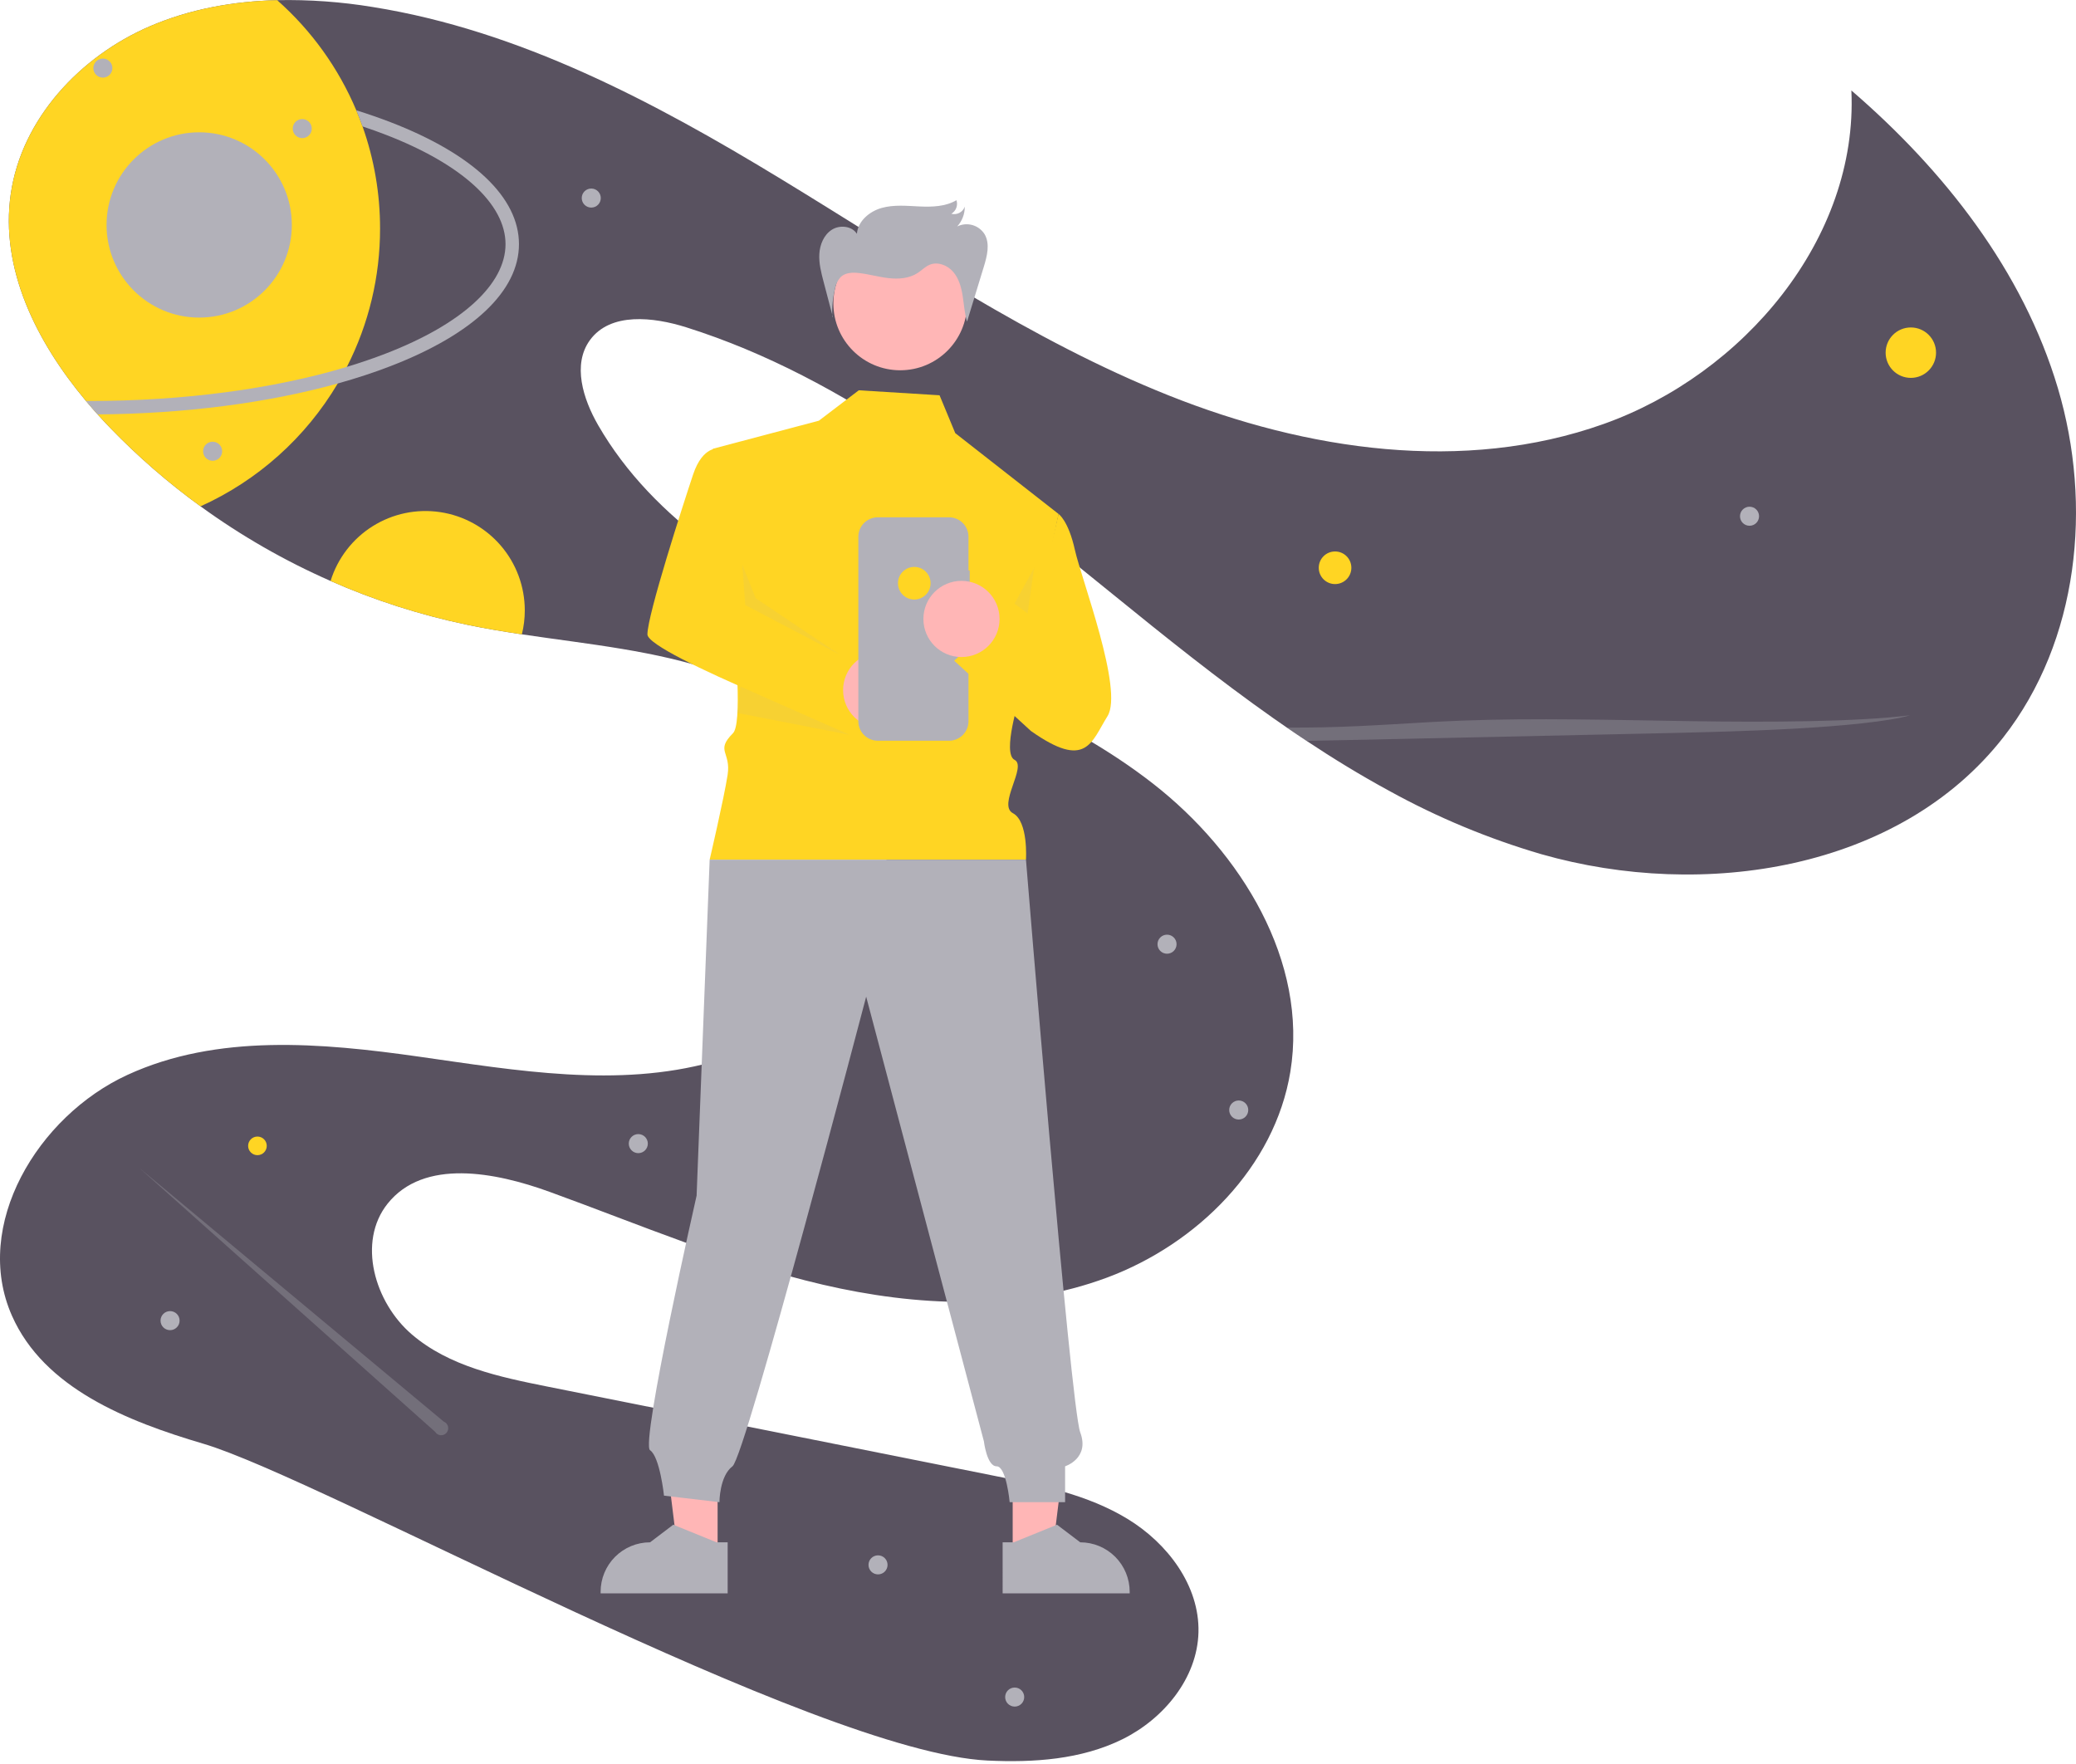 <svg width="678" height="576" viewBox="0 0 678 576" fill="none" xmlns="http://www.w3.org/2000/svg">
<g clip-path="url(#clip0_32_466)">
<path d="M654.272 240.764C620.366 284.124 556.387 294.053 503.45 278.951C486.129 273.889 469.419 266.932 453.623 258.208C444.447 253.225 435.492 247.759 426.719 241.935C424.56 240.508 422.402 239.06 420.265 237.582C418.809 236.587 417.358 235.579 415.912 234.56C397.795 221.814 380.389 207.831 363.275 193.93C320.552 159.226 276.658 123.454 224.167 106.896C213.353 103.486 199.363 101.891 192.676 111.052C186.874 119.005 190.415 130.266 195.324 138.797C213.536 170.399 246.593 190.352 279.68 205.695C312.766 221.038 347.814 233.47 376.576 255.903C405.339 278.336 427.297 313.991 421.414 349.983C416.343 380.999 391.02 406.198 361.577 417.18C332.134 428.155 299.296 426.626 268.69 419.5C238.084 412.366 209.029 399.92 179.491 389.193C161.682 382.718 138.4 378.24 126.583 393.057C116.603 405.576 122.339 425.324 134.492 435.743C146.645 446.162 163.094 449.652 178.788 452.784C227.518 462.515 276.248 472.244 324.979 481.971C339.927 484.949 355.226 488.066 368.25 495.997C381.274 503.921 391.781 517.764 391.408 533.005C391.035 548.027 380.038 561.3 366.56 567.951C353.09 574.594 337.534 575.619 322.527 574.901C266.29 572.209 105.064 482.863 66.395 471.442C41.547 464.11 14.38 453.34 3.902 429.648C-9.144 400.154 12.324 364.47 41.627 351C70.924 337.522 104.888 340.507 136.819 345.044C168.75 349.58 201.734 355.353 232.816 346.734C263.897 338.115 292.375 310.018 289.309 277.912C286.638 249.976 261.476 228.926 234.996 219.648C214.268 212.383 192.215 210.407 170.44 207.136C164.396 206.236 158.374 205.227 152.411 203.983C137.14 200.783 122.243 196.001 107.962 189.715C92.976 183.132 78.739 174.961 65.495 165.343C54.932 157.682 45.06 149.111 35.994 139.727C34.611 138.292 33.242 136.827 31.889 135.329C30.601 133.895 29.328 132.432 28.084 130.939C11.899 111.601 -0.057 87.784 3.529 63.244C7.106 38.769 26.182 18.392 48.893 8.602C62.019 2.946 76.177 0.414 90.511 0.049C100.992 -0.161 111.47 0.593 121.812 2.302C169.672 9.956 213.529 33.208 254.949 58.386C296.362 83.563 336.722 111.198 381.742 129.146C426.763 147.102 478.01 154.704 523.681 138.468C569.353 122.239 606.873 77.958 604.642 29.543C634.933 55.627 660.674 88.414 672.074 126.725C683.473 165.035 678.893 209.273 654.272 240.764Z" fill="#595260"/>
<path d="M436.017 190.729C438.958 190.729 441.342 188.344 441.342 185.404C441.342 182.463 438.958 180.079 436.017 180.079C433.076 180.079 430.692 182.463 430.692 185.404C430.692 188.344 433.076 190.729 436.017 190.729Z" fill="#FFD523"/>
<path d="M624.059 123.395C628.606 123.395 632.292 119.709 632.292 115.162C632.292 110.615 628.606 106.929 624.059 106.929C619.512 106.929 615.826 110.615 615.826 115.162C615.826 119.709 619.512 123.395 624.059 123.395Z" fill="#FFD523"/>
<path d="M84.078 377.219C85.758 377.219 87.12 375.857 87.12 374.177C87.12 372.497 85.758 371.136 84.078 371.136C82.398 371.136 81.036 372.497 81.036 374.177C81.036 375.857 82.398 377.219 84.078 377.219Z" fill="#FFD523"/>
<path d="M171.391 199.307C171.393 201.946 171.074 204.575 170.44 207.136C164.396 206.236 158.374 205.227 152.411 203.983C137.14 200.783 122.243 196.001 107.962 189.715C110.258 182.3 115.137 175.955 121.713 171.83C128.289 167.706 136.126 166.076 143.801 167.237C151.476 168.397 158.481 172.272 163.543 178.156C168.605 184.04 171.39 191.545 171.391 199.307V199.307Z" fill="#FFD523"/>
<path d="M571.378 171.686C573.096 171.686 574.489 170.293 574.489 168.575C574.489 166.857 573.096 165.464 571.378 165.464C569.66 165.464 568.267 166.857 568.267 168.575C568.267 170.293 569.66 171.686 571.378 171.686Z" fill="#B2B1B9"/>
<path d="M286.754 514.113C288.472 514.113 289.865 512.72 289.865 511.002C289.865 509.284 288.472 507.891 286.754 507.891C285.036 507.891 283.643 509.284 283.643 511.002C283.643 512.72 285.036 514.113 286.754 514.113Z" fill="#B2B1B9"/>
<path d="M331.386 557.282C333.105 557.282 334.498 555.889 334.498 554.171C334.498 552.453 333.105 551.06 331.386 551.06C329.668 551.06 328.275 552.453 328.275 554.171C328.275 555.889 329.668 557.282 331.386 557.282Z" fill="#B2B1B9"/>
<path d="M55.542 434.36C57.261 434.36 58.654 432.967 58.654 431.249C58.654 429.53 57.261 428.138 55.542 428.138C53.824 428.138 52.431 429.53 52.431 431.249C52.431 432.967 53.824 434.36 55.542 434.36Z" fill="#B2B1B9"/>
<path d="M208.464 376.557C210.182 376.557 211.575 375.164 211.575 373.446C211.575 371.728 210.182 370.335 208.464 370.335C206.746 370.335 205.353 371.728 205.353 373.446C205.353 375.164 206.746 376.557 208.464 376.557Z" fill="#B2B1B9"/>
<path d="M193.099 67.787C194.817 67.787 196.21 66.394 196.21 64.676C196.21 62.958 194.817 61.565 193.099 61.565C191.38 61.565 189.988 62.958 189.988 64.676C189.988 66.394 191.38 67.787 193.099 67.787Z" fill="#B2B1B9"/>
<path d="M381.141 311.437C382.859 311.437 384.252 310.044 384.252 308.326C384.252 306.608 382.859 305.215 381.141 305.215C379.423 305.215 378.03 306.608 378.03 308.326C378.03 310.044 379.423 311.437 381.141 311.437Z" fill="#B2B1B9"/>
<path d="M404.555 365.582C406.273 365.582 407.666 364.189 407.666 362.471C407.666 360.752 406.273 359.359 404.555 359.359C402.836 359.359 401.444 360.752 401.444 362.471C401.444 364.189 402.836 365.582 404.555 365.582Z" fill="#B2B1B9"/>
<path d="M124.124 74.607C124.147 90.315 120.436 105.804 113.296 119.795C112.352 121.639 111.352 123.451 110.296 125.232C99.84 142.889 84.196 156.895 65.495 165.343C54.932 157.682 45.06 149.111 35.994 139.727C34.611 138.292 33.242 136.827 31.889 135.329C30.601 133.895 29.328 132.432 28.084 130.939C11.899 111.601 -0.057 87.784 3.529 63.244C7.106 38.769 26.182 18.392 48.893 8.602C62.019 2.946 76.177 0.414 90.511 0.048C101.718 9.946 110.554 22.24 116.361 36.018C117.093 37.752 117.766 39.508 118.403 41.286C122.2 51.984 124.135 63.255 124.124 74.607V74.607Z" fill="#FFD523"/>
<path d="M169.489 79.729C169.489 94.969 154.606 109.106 127.578 119.547C122.171 121.639 116.383 123.534 110.296 125.232C87.511 131.583 60.395 135.102 31.889 135.329C30.601 133.895 29.328 132.432 28.084 130.939C28.391 130.946 28.699 130.946 29.006 130.946C59.963 130.946 89.333 127.025 113.296 119.795C117.722 118.457 121.966 117.008 125.998 115.449C150.846 105.857 165.099 92.833 165.099 79.729C165.099 66.624 150.845 53.608 125.998 44.008C123.539 43.057 121.008 42.149 118.403 41.286C117.766 39.508 117.093 37.752 116.361 36.018C120.254 37.233 123.993 38.53 127.578 39.91C154.606 50.352 169.489 64.495 169.489 79.729Z" fill="#B2B1B9"/>
<path d="M33.592 25.35C35.31 25.35 36.703 23.957 36.703 22.238C36.703 20.52 35.31 19.128 33.592 19.128C31.874 19.128 30.481 20.52 30.481 22.238C30.481 23.957 31.874 25.35 33.592 25.35Z" fill="#B2B1B9"/>
<path d="M98.712 45.105C100.43 45.105 101.823 43.712 101.823 41.994C101.823 40.276 100.43 38.883 98.712 38.883C96.993 38.883 95.601 40.276 95.601 41.994C95.601 43.712 96.993 45.105 98.712 45.105Z" fill="#B2B1B9"/>
<path d="M65.054 103.71C81.763 103.71 95.308 90.165 95.308 73.456C95.308 56.748 81.763 43.202 65.054 43.202C48.346 43.202 34.8 56.748 34.8 73.456C34.8 90.165 48.346 103.71 65.054 103.71Z" fill="#B2B1B9"/>
<path opacity="0.3" d="M623.768 233.579C616.978 235.584 602.008 237.062 585.545 237.969C569.09 238.869 551.039 239.264 533.215 239.645C502.016 240.318 470.82 240.994 439.626 241.672C435.338 241.767 431.036 241.855 426.719 241.935C424.56 240.508 422.402 239.06 420.266 237.582C424.092 237.604 427.919 237.582 431.716 237.508C447.938 237.187 461.671 235.921 477.315 235.321C501.387 234.391 527.376 235.123 552.466 235.496C577.555 235.877 606.142 235.738 623.768 233.579Z" fill="#B2B1B9"/>
<path opacity="0.3" d="M144.934 464.228L45.483 381.379L142.098 467.546C142.285 467.861 142.545 468.128 142.855 468.322C143.166 468.517 143.518 468.635 143.883 468.666C144.248 468.698 144.616 468.642 144.955 468.503C145.294 468.364 145.595 468.146 145.833 467.867C146.071 467.589 146.24 467.257 146.324 466.901C146.409 466.544 146.407 466.172 146.319 465.817C146.231 465.461 146.059 465.131 145.819 464.855C145.578 464.578 145.275 464.364 144.934 464.228H144.934Z" fill="#B2B1B9"/>
<path d="M69.445 150.467C71.163 150.467 72.555 149.074 72.555 147.356C72.555 145.638 71.163 144.245 69.445 144.245C67.726 144.245 66.333 145.638 66.333 147.356C66.333 149.074 67.726 150.467 69.445 150.467Z" fill="#B2B1B9"/>
<path d="M330.733 507.841L343.601 507.841L349.723 458.205L330.73 458.206L330.733 507.841Z" fill="#FFB6B6"/>
<path d="M327.45 503.64L331.072 503.64L345.213 497.889L352.792 503.639H352.793C357.077 503.639 361.184 505.34 364.213 508.369C367.242 511.398 368.943 515.505 368.943 519.789V520.313L327.451 520.315L327.45 503.64Z" fill="#B2B1B9"/>
<path d="M234.363 507.841L221.495 507.841L215.373 458.205L234.366 458.206L234.363 507.841Z" fill="#FFB6B6"/>
<path d="M237.645 520.315L196.153 520.313V519.789C196.153 515.505 197.855 511.398 200.883 508.369C203.912 505.34 208.02 503.639 212.303 503.639H212.304L219.883 497.889L234.024 503.64L237.646 503.64L237.645 520.315Z" fill="#B2B1B9"/>
<path d="M280.472 127.45L267.442 137.372L232.83 146.538C232.83 146.538 245.232 233.579 239.379 239.433C233.526 245.286 238.805 245.444 237.628 253.048C236.452 260.652 231.765 280.728 231.765 280.728H335.07C335.07 280.728 335.902 268.251 330.81 265.549C325.717 262.847 335.504 250.235 331.342 248.127C327.181 246.018 333.034 227.726 333.034 227.726L345.72 167.838L311.979 141.439L306.847 129.076L280.472 127.45Z" fill="#FFD523"/>
<path d="M296.73 205.229C299.22 205.229 301.238 203.211 301.238 200.721C301.238 198.231 299.22 196.213 296.73 196.213C294.24 196.213 292.222 198.231 292.222 200.721C292.222 203.211 294.24 205.229 296.73 205.229Z" fill="#B2B1B9"/>
<path d="M231.765 280.728L227.505 390.422C227.505 390.422 209.112 471.441 212.307 473.571C215.502 475.701 216.855 488.401 216.855 488.401L234.96 490.531C234.96 490.531 234.96 482.012 239.22 478.817C243.48 475.622 282.885 325.457 282.885 325.457L321.327 470.644C321.327 470.644 322.29 478.817 325.485 478.817C328.68 478.817 329.745 490.531 329.745 490.531H347.85V478.817C347.85 478.817 355.985 476.237 352.79 467.717C349.595 459.198 335.07 280.728 335.07 280.728H231.765Z" fill="#B2B1B9"/>
<path d="M294.002 120.913C306.06 120.913 315.835 111.139 315.835 99.081C315.835 87.023 306.06 77.249 294.002 77.249C281.945 77.249 272.17 87.023 272.17 99.081C272.17 111.139 281.945 120.913 294.002 120.913Z" fill="#FFB6B6"/>
<path opacity="0.1" d="M331.342 197.125L335.602 200.321L337.732 185.41L331.342 197.125Z" fill="#B2B1B9"/>
<path d="M234.872 146.453C234.872 146.453 229.547 145.388 226.352 154.973C223.157 164.558 211.442 200.768 211.442 207.158C211.442 213.548 284.398 241.742 284.398 241.742L276.807 215.112L243.392 197.573L234.872 146.453Z" fill="#FFD523"/>
<path d="M287.782 237.794C294.652 237.794 300.221 232.225 300.221 225.356C300.221 218.486 294.652 212.917 287.782 212.917C280.913 212.917 275.344 218.486 275.344 225.356C275.344 232.225 280.913 237.794 287.782 237.794Z" fill="#FFB6B6"/>
<path opacity="0.1" d="M242.418 184.382L243.392 197.573L274.291 213.792L246.808 195.357L242.418 184.382Z" fill="#B2B1B9"/>
<path d="M316.701 186.262H316.3V175.281C316.3 174.446 316.135 173.62 315.816 172.849C315.496 172.078 315.028 171.377 314.438 170.787C313.848 170.197 313.147 169.728 312.376 169.409C311.605 169.09 310.779 168.925 309.944 168.925H286.679C285.844 168.925 285.018 169.09 284.246 169.409C283.475 169.728 282.775 170.197 282.185 170.787C281.594 171.377 281.126 172.078 280.807 172.849C280.487 173.62 280.323 174.446 280.323 175.281V235.525C280.323 236.36 280.487 237.186 280.807 237.957C281.126 238.728 281.594 239.429 282.185 240.019C282.775 240.609 283.475 241.078 284.246 241.397C285.018 241.716 285.844 241.881 286.679 241.881H309.944C310.779 241.881 311.605 241.716 312.376 241.397C313.147 241.078 313.848 240.609 314.438 240.019C315.028 239.429 315.496 238.728 315.816 237.957C316.135 237.186 316.3 236.36 316.3 235.525V194.079H316.701V186.262Z" fill="#B2B1B9"/>
<path d="M345.72 167.838C345.72 167.838 348.915 169.968 351.045 179.553C353.175 189.138 367.019 225.348 361.695 233.868C356.37 242.388 354.798 251.481 336.693 238.701L311.64 215.763L329.745 198.723L337.2 204.048L345.72 167.838Z" fill="#FFD523"/>
<path d="M298.596 195.776C301.537 195.776 303.921 193.392 303.921 190.451C303.921 187.51 301.537 185.126 298.596 185.126C295.655 185.126 293.271 187.51 293.271 190.451C293.271 193.392 295.655 195.776 298.596 195.776Z" fill="#FFD523"/>
<path d="M314.01 214.556C320.88 214.556 326.449 208.987 326.449 202.117C326.449 195.247 320.88 189.678 314.01 189.678C307.141 189.678 301.572 195.247 301.572 202.117C301.572 208.987 307.141 214.556 314.01 214.556Z" fill="#FFB6B6"/>
<path opacity="0.1" d="M241.831 224.195L277.539 239.989L240.839 232.817L241.831 224.195Z" fill="#B2B1B9"/>
<path d="M271.976 103.432L268.978 92.023C268.196 89.047 267.408 86.01 267.583 82.937C267.759 79.865 269.062 76.694 271.651 75.029C274.24 73.365 278.191 73.758 279.857 76.346C280.174 72.213 283.933 69.035 287.922 67.909C291.91 66.783 296.145 67.228 300.285 67.418C304.425 67.608 308.795 67.475 312.368 65.376C312.64 66.193 312.623 67.079 312.317 67.884C312.012 68.689 311.439 69.365 310.693 69.796C311.582 70.038 312.529 69.934 313.343 69.505C314.158 69.075 314.778 68.352 315.08 67.482C315.107 69.876 314.223 72.189 312.606 73.954C314.148 73.189 315.919 73.025 317.576 73.494C319.232 73.963 320.654 75.032 321.566 76.492C323.39 79.653 322.368 83.623 321.301 87.113L315.825 105.027C314.995 102.304 314.838 99.429 314.394 96.617C313.95 93.805 313.16 90.933 311.303 88.774C309.447 86.616 306.294 85.366 303.656 86.438C302.177 87.039 301.048 88.259 299.712 89.134C296.971 90.931 293.484 91.188 290.227 90.823C286.97 90.457 283.796 89.53 280.54 89.159C278.501 88.927 276.226 88.989 274.687 90.347C273.629 91.446 272.931 92.841 272.684 94.347C271.958 97.348 271.672 100.439 271.837 103.523" fill="#B2B1B9"/>
</g>
<defs>
<clipPath id="clip0_32_466">
<rect width="678" height="575.097" fill="white"/>
</clipPath>
</defs>
</svg>
